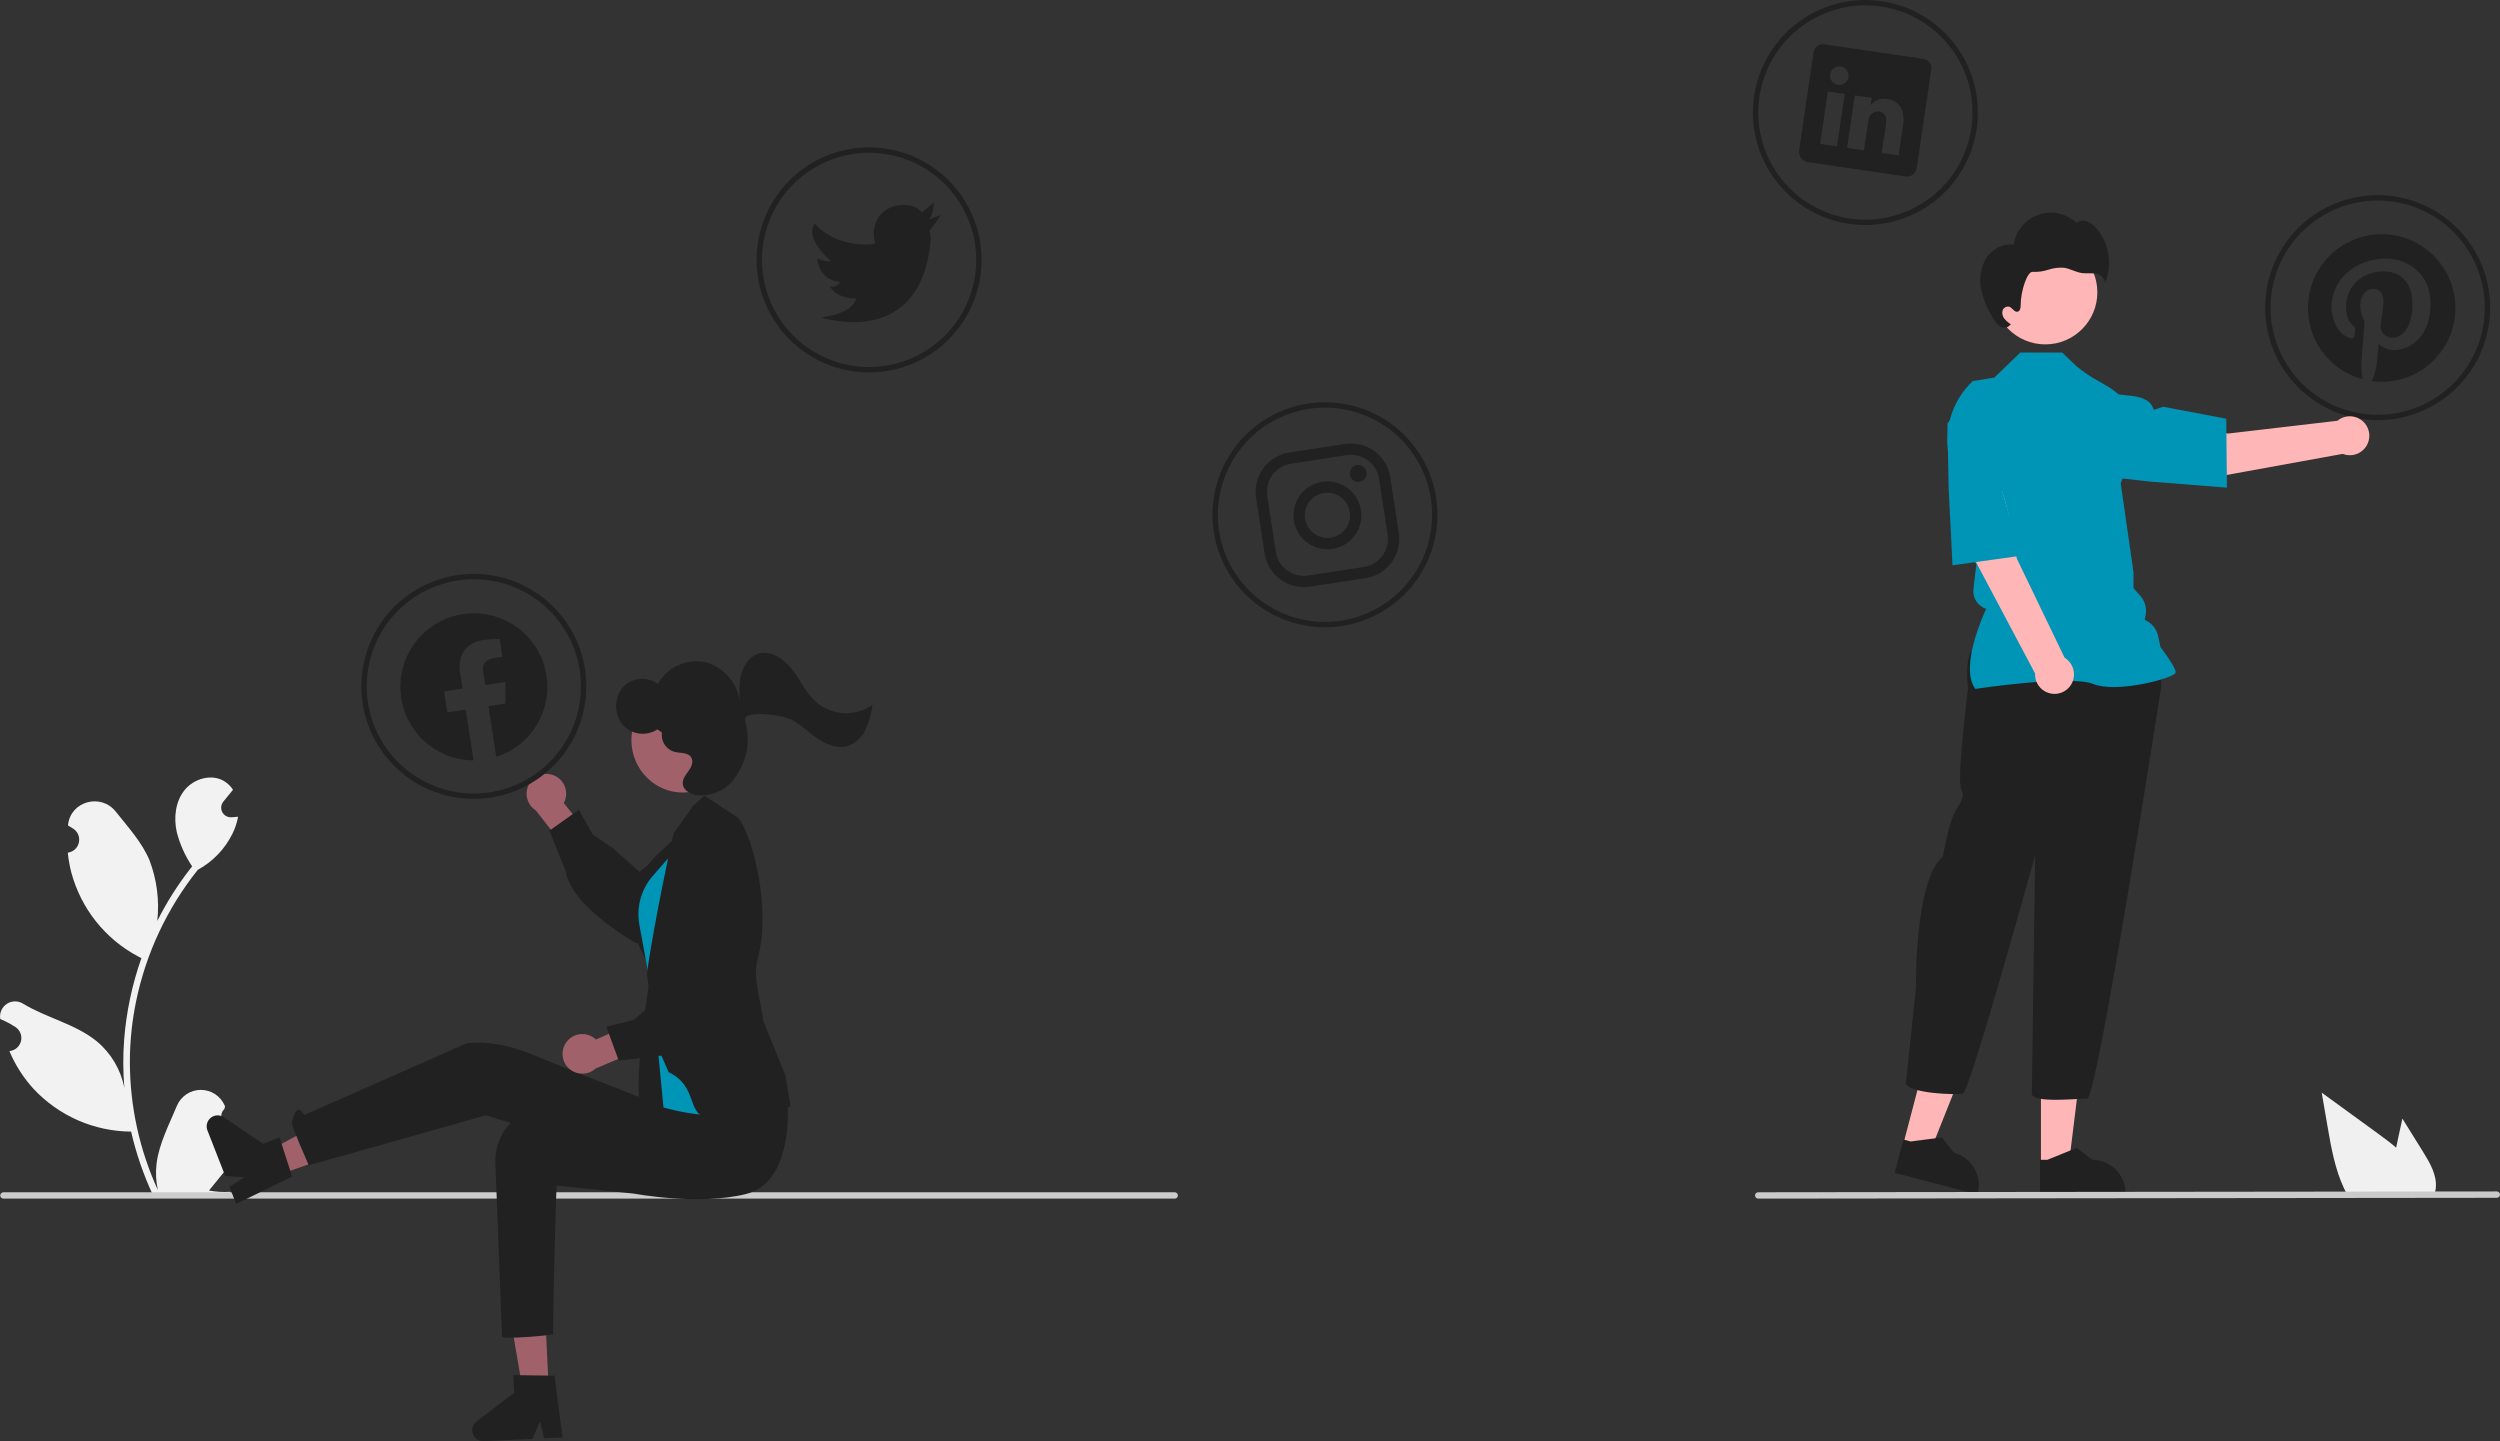 <svg width="765" height="441" viewBox="0 0 765 441" fill="none" xmlns="http://www.w3.org/2000/svg">
<rect x="0" y="0" width="765" height="441" fill="#333333" stroke="none"/>
<g clip-path="url(#clip0_38_136)">
<path d="M70.808 344.491C70.202 344.519 69.601 344.36 69.088 344.035C68.575 343.71 68.174 343.235 67.94 342.675C67.706 342.115 67.649 341.496 67.778 340.902C67.908 340.309 68.216 339.77 68.662 339.358C68.737 339.061 68.79 338.848 68.865 338.551C68.838 338.486 68.811 338.422 68.784 338.357C68.173 336.914 67.149 335.683 65.841 334.819C64.533 333.956 62.998 333.499 61.431 333.504C59.864 333.51 58.333 333.979 57.031 334.852C55.729 335.725 54.715 336.964 54.114 338.412C51.715 344.191 48.66 349.98 47.908 356.09C47.577 358.791 47.716 361.529 48.321 364.183C42.685 351.889 39.759 338.527 39.74 325.003C39.739 321.609 39.928 318.218 40.305 314.845C40.617 312.08 41.05 309.335 41.603 306.609C44.623 291.821 51.109 277.96 60.526 266.165C65.084 263.678 68.77 259.853 71.087 255.206C71.927 253.536 72.52 251.753 72.849 249.913C72.335 249.98 71.812 250.022 71.298 250.056C71.138 250.064 70.969 250.073 70.809 250.081L70.749 250.084C70.183 250.109 69.623 249.971 69.135 249.685C68.647 249.399 68.251 248.979 67.997 248.474C67.742 247.968 67.639 247.4 67.7 246.838C67.76 246.276 67.982 245.743 68.339 245.303C68.561 245.03 68.783 244.757 69.005 244.484C69.342 244.063 69.688 243.65 70.025 243.228C70.064 243.188 70.1 243.146 70.135 243.102C70.522 242.621 70.91 242.149 71.298 241.669C70.59 240.57 69.638 239.65 68.516 238.98C64.631 236.704 59.27 238.28 56.463 241.795C53.648 245.31 53.117 250.242 54.094 254.633C55.056 258.37 56.646 261.916 58.798 265.119C58.587 265.389 58.368 265.651 58.157 265.92C54.305 270.874 50.948 276.193 48.133 281.802C48.818 275.518 48.001 269.162 45.75 263.257C43.468 257.753 39.192 253.117 35.427 248.359C30.904 242.644 21.628 245.138 20.831 252.383C20.824 252.453 20.816 252.523 20.809 252.593C21.368 252.909 21.916 253.244 22.451 253.598C23.124 254.048 23.646 254.69 23.947 255.441C24.249 256.193 24.317 257.017 24.142 257.807C23.967 258.598 23.557 259.317 22.966 259.87C22.376 260.424 21.632 260.786 20.832 260.909L20.75 260.922C20.949 262.938 21.301 264.936 21.803 266.898C23.258 272.377 25.829 277.496 29.355 281.935C32.882 286.374 37.286 290.036 42.294 292.692C42.623 292.861 42.943 293.029 43.272 293.19C40.444 301.204 38.67 309.551 37.995 318.023C37.613 323.021 37.636 328.041 38.063 333.036L38.038 332.859C36.959 327.305 33.996 322.294 29.651 318.672C23.197 313.37 14.078 311.417 7.115 307.155C6.376 306.68 5.515 306.427 4.636 306.424C3.756 306.422 2.895 306.672 2.152 307.143C1.41 307.615 0.818 308.289 0.446 309.086C0.075 309.883 -0.062 310.769 0.054 311.641C0.063 311.703 0.073 311.765 0.082 311.827C1.12 312.25 2.131 312.737 3.108 313.285C3.668 313.601 4.215 313.936 4.751 314.29C5.424 314.74 5.945 315.382 6.247 316.133C6.548 316.885 6.616 317.709 6.441 318.5C6.266 319.29 5.856 320.009 5.266 320.562C4.675 321.116 3.931 321.478 3.131 321.601L3.049 321.614C2.99 321.622 2.94 321.631 2.881 321.639C4.654 325.874 7.143 329.772 10.239 333.162C14.063 337.266 18.686 340.545 23.822 342.799C28.959 345.053 34.502 346.234 40.111 346.27H40.119C41.642 352.887 43.848 359.328 46.702 365.489H70.219C70.303 365.228 70.379 364.958 70.455 364.697C68.278 364.834 66.093 364.703 63.948 364.309C65.693 362.168 67.437 360.01 69.182 357.869C69.221 357.829 69.258 357.787 69.292 357.742C70.177 356.647 71.07 355.559 71.955 354.463L71.956 354.462C72.003 351.103 71.617 347.752 70.808 344.491Z" fill="#F2F2F2"/>
<path d="M360.435 365.807C360.435 365.935 360.41 366.062 360.362 366.181C360.313 366.299 360.241 366.407 360.15 366.498C360.06 366.588 359.952 366.66 359.833 366.709C359.715 366.758 359.588 366.783 359.46 366.782H1.045C0.786 366.782 0.538 366.68 0.355 366.497C0.172 366.314 0.069 366.066 0.069 365.807C0.069 365.548 0.172 365.3 0.355 365.117C0.538 364.934 0.786 364.831 1.045 364.831H359.46C359.588 364.831 359.715 364.856 359.833 364.905C359.952 364.954 360.06 365.026 360.15 365.116C360.241 365.207 360.313 365.315 360.362 365.433C360.41 365.552 360.435 365.679 360.435 365.807Z" fill="#CCCCCC"/>
<path d="M169.143 237.142C169.977 237.421 170.74 237.879 171.378 238.485C172.016 239.091 172.513 239.829 172.835 240.648C173.157 241.466 173.295 242.345 173.241 243.223C173.186 244.101 172.939 244.956 172.518 245.729L181.146 256.434L175.92 263.264L163.948 247.975C162.697 247.182 161.781 245.957 161.373 244.534C160.966 243.11 161.094 241.586 161.734 240.251C162.375 238.916 163.483 237.862 164.848 237.289C166.214 236.716 167.742 236.664 169.143 237.142Z" fill="#A0616A"/>
<path d="M173.001 266.3L168.128 254.177L177.142 247.775L181.356 255.327L187.509 259.524L195.681 266.782C197.897 264.963 214.895 251.34 220.333 257.132C220.994 257.782 221.506 258.568 221.835 259.435C222.163 260.302 222.3 261.23 222.236 262.155C221.897 266.564 217.221 270.265 217.044 270.402L206.724 280.092C206.34 280.749 202.284 287.499 197.648 288.674C196.987 288.855 196.295 288.897 195.617 288.797C194.939 288.697 194.289 288.458 193.709 288.093C183.159 281.615 176.414 275.24 173.937 269.455C173.496 268.446 173.182 267.386 173.001 266.3Z" fill="#212121"/>
<path d="M167.893 424.961L159.956 425.332L154.748 394.892L166.463 394.344L167.893 424.961Z" fill="#A0616A"/>
<path d="M172.149 439.867L166.516 440.13L165.263 434.86L162.936 440.298L147.999 440.996C147.283 441.03 146.575 440.834 145.978 440.436C145.382 440.039 144.928 439.461 144.683 438.788C144.438 438.114 144.414 437.379 144.616 436.692C144.818 436.004 145.234 435.398 145.805 434.964L157.348 426.167L157.097 420.791L169.679 420.953L172.149 439.867Z" fill="#212121"/>
<path d="M85.024 359.602L82.132 352.201L109.304 337.524L123.029 346.152L85.024 359.602Z" fill="#A0616A"/>
<path d="M72.265 368.404L70.213 363.152L74.805 360.277L68.909 359.814L63.467 345.884C63.206 345.217 63.165 344.483 63.351 343.791C63.536 343.098 63.938 342.483 64.498 342.036C65.058 341.588 65.746 341.331 66.462 341.302C67.178 341.273 67.885 341.474 68.479 341.875L80.507 349.997L85.519 348.038L89.392 360.011L72.265 368.404Z" fill="#212121"/>
<path d="M241.116 337.573C241.116 337.573 237.82 358.619 222.237 360.178C206.655 361.736 192.291 354.715 192.291 354.715L148.661 341.277C148.661 341.277 102.253 354.464 94.462 356.542C94.462 356.542 89.088 344.343 89.268 343.555C90.925 336.305 93.084 341.21 93.084 341.21L142.428 319.393C142.428 319.393 150.219 317.315 163.724 323.029C177.228 328.743 213.407 342.516 213.407 342.516L241.116 337.573Z" fill="#212121"/>
<path d="M240.936 336.283C240.936 336.283 243.535 361.495 228.356 365.347C213.927 369.008 194.024 365.252 194.024 365.252L170.296 362.775C170.296 362.775 169.257 393.264 169.257 408.328C164.436 408.984 159.579 409.331 154.714 409.367C153.675 409.367 153.606 408.823 153.606 408.823L151.594 356.128C151.453 353.837 151.793 351.542 152.592 349.39C153.391 347.238 154.632 345.278 156.235 343.634C157.837 341.991 159.766 340.701 161.897 339.849C164.028 338.996 166.314 338.598 168.607 338.682C169.727 338.725 170.902 338.804 172.132 338.92C186.729 340.32 204.85 337.344 204.85 337.344L240.936 336.283Z" fill="#212121"/>
<path d="M198.833 299.708C198.833 299.708 192.671 336.975 196.836 339.95C201 342.925 206.711 342.937 206.711 342.937L208.039 322.36L198.833 299.708Z" fill="#212121"/>
<path d="M209.111 253.938L200.872 261.768C197.042 265.408 194.504 270.197 193.641 275.409C192.779 280.621 193.64 285.973 196.093 290.651L200.032 298.163L209.111 253.938Z" fill="#212121"/>
<path d="M210.954 255.255L199.789 267.972C197.339 270.763 195.821 274.249 195.446 277.944C195.276 279.622 195.344 281.316 195.649 282.974L199.857 305.848L203.019 338.88C203.019 338.88 227.433 346.278 229.932 334.855C232.431 323.431 210.954 255.255 210.954 255.255Z" fill="#0095B7"/>
<path d="M204.588 328.072L201.019 319.861L197.99 298.456C197.825 297.211 201.215 276.832 206.122 254.967L212.088 246.616L215.528 243.462L225.329 249.887C228.864 251.758 236.595 276.17 231.837 293.445C230.2 299.387 233.061 306.786 233.502 312.246L240.295 328.938L241.903 338.592L241.658 338.685C241.413 338.779 237.482 339.31 221.433 341.985C208.135 344.201 215.417 333.297 204.588 328.072Z" fill="#212121"/>
<path d="M173.173 319.102C173.661 318.37 174.303 317.754 175.055 317.297C175.807 316.84 176.649 316.554 177.524 316.458C178.398 316.362 179.283 316.459 180.115 316.742C180.948 317.025 181.709 317.487 182.344 318.096L194.935 312.575L200.156 319.409L182.265 326.956C181.172 327.955 179.75 328.518 178.269 328.538C176.789 328.559 175.352 328.035 174.231 327.067C173.11 326.099 172.384 324.754 172.189 323.286C171.994 321.818 172.344 320.329 173.173 319.102Z" fill="#A0616A"/>
<path d="M202.321 323.022L189.345 324.547L185.531 314.169L193.922 312.082L199.585 307.245L208.732 301.26C207.556 298.645 198.866 278.668 205.88 274.939C206.681 274.471 207.574 274.183 208.497 274.093C209.42 274.003 210.351 274.115 211.227 274.419C215.392 275.902 217.738 281.385 217.824 281.591L224.47 294.091C225.002 294.634 230.453 300.318 230.371 305.1C230.373 305.785 230.232 306.464 229.958 307.092C229.684 307.72 229.282 308.285 228.779 308.749C219.762 317.233 211.843 322.071 205.61 322.945C204.521 323.107 203.416 323.132 202.321 323.022Z" fill="#212121"/>
<path d="M210.752 242.411C219.328 241.383 225.429 233.442 224.378 224.674C223.328 215.906 215.524 209.631 206.948 210.659C198.371 211.687 192.27 219.628 193.321 228.396C194.371 237.164 202.175 243.439 210.752 242.411Z" fill="#A0616A"/>
<path d="M249.578 214.671C246.57 211.908 244.826 207.975 242.297 204.732C239.768 201.489 235.721 198.8 231.939 200.079C229.332 200.96 227.548 203.567 226.817 206.324C226.086 209.08 226.238 212.005 226.395 214.869C225.76 209.02 221.233 203.819 215.709 202.59C212.91 202.04 210.009 202.393 207.424 203.598C204.838 204.802 202.702 206.796 201.322 209.292C199.707 208.119 197.717 207.579 195.731 207.775C193.744 207.971 191.899 208.889 190.544 210.355C189.251 211.948 188.535 213.933 188.515 215.986C188.494 218.038 189.169 220.037 190.43 221.657C191.728 223.178 193.537 224.172 195.516 224.454C197.496 224.736 199.51 224.285 201.181 223.187L202.548 224.172C202.374 225.42 202.644 226.69 203.312 227.76C203.98 228.829 205.002 229.63 206.2 230.022C208.121 230.542 210.692 230.109 211.607 231.95C212.247 233.236 211.524 234.777 210.695 235.923C209.867 237.069 208.864 238.27 208.92 239.713C209.006 241.888 211.414 243.131 213.492 243.343C216.034 243.542 218.576 242.978 220.795 241.723C223.014 240.469 224.808 238.58 225.948 236.3C225.992 236.21 226.041 236.12 226.095 236.029C227.431 233.821 228.304 231.364 228.659 228.808C229.014 226.251 228.844 223.649 228.159 221.161C227.882 220.184 227.952 219.424 228.611 219.106C231.455 217.732 240.024 218.875 242.772 220.507C245.519 222.139 247.841 224.456 250.51 226.223C253.18 227.991 256.459 229.209 259.468 228.28C260.671 227.835 261.773 227.153 262.708 226.275C263.643 225.397 264.393 224.341 264.913 223.168C265.975 220.775 266.679 218.239 267.001 215.641C264.418 217.48 261.286 218.385 258.12 218.209C254.954 218.033 251.942 216.785 249.578 214.671Z" fill="#212121"/>
<path d="M251.944 318.736L251.936 318.725L251.944 318.747V318.736Z" fill="#212121"/>
<path d="M150.206 244.06C143.476 245.092 136.592 244.105 130.423 241.224C124.254 238.343 119.077 233.697 115.548 227.874C112.02 222.051 110.297 215.313 110.597 208.51C110.898 201.708 113.209 195.148 117.238 189.659C121.267 184.17 126.833 179.999 133.232 177.674C139.631 175.348 146.576 174.973 153.188 176.595C159.801 178.217 165.784 181.764 170.381 186.786C174.978 191.809 177.983 198.082 179.015 204.812C179.7 209.281 179.498 213.841 178.421 218.232C177.344 222.623 175.413 226.758 172.738 230.403C170.063 234.047 166.696 237.129 162.83 239.472C158.964 241.816 154.675 243.374 150.206 244.06ZM140.018 177.622C133.609 178.605 127.635 181.467 122.852 185.845C118.069 190.224 114.691 195.922 113.147 202.22C111.602 208.518 111.96 215.133 114.174 221.228C116.388 227.323 120.36 232.624 125.587 236.461C130.815 240.299 137.062 242.5 143.54 242.786C150.018 243.073 156.435 241.432 161.981 238.07C167.526 234.709 171.95 229.779 174.694 223.904C177.437 218.028 178.377 211.471 177.394 205.061C176.742 200.805 175.257 196.719 173.026 193.037C170.794 189.355 167.859 186.148 164.389 183.6C160.918 181.052 156.979 179.213 152.798 178.187C148.617 177.162 144.274 176.97 140.018 177.622Z" fill="#212121"/>
<path d="M271.16 113.558C264.43 114.59 257.546 113.604 251.377 110.723C245.208 107.842 240.031 103.196 236.502 97.373C232.974 91.55 231.251 84.811 231.551 78.009C231.852 71.207 234.163 64.646 238.192 59.157C242.221 53.668 247.787 49.498 254.186 47.172C260.585 44.847 267.53 44.472 274.142 46.094C280.755 47.716 286.738 51.262 291.335 56.285C295.932 61.307 298.936 67.581 299.969 74.311C300.654 78.78 300.452 83.34 299.375 87.73C298.298 92.121 296.367 96.257 293.692 99.901C291.017 103.546 287.65 106.628 283.784 108.971C279.918 111.314 275.629 112.873 271.16 113.558ZM260.972 47.121C254.563 48.104 248.589 50.965 243.806 55.344C239.023 59.722 235.645 65.421 234.101 71.719C232.556 78.017 232.914 84.632 235.128 90.727C237.342 96.821 241.314 102.123 246.541 105.96C251.768 109.797 258.016 111.998 264.494 112.285C270.972 112.571 277.389 110.93 282.935 107.569C288.48 104.208 292.904 99.278 295.648 93.402C298.391 87.526 299.331 80.969 298.348 74.559C297.03 65.964 292.352 58.245 285.343 53.099C278.333 47.953 269.567 45.803 260.972 47.121Z" fill="#212121"/>
<path d="M410.657 191.553C403.927 192.585 397.043 191.598 390.873 188.717C384.704 185.836 379.528 181.19 375.999 175.367C372.47 169.544 370.747 162.805 371.048 156.003C371.349 149.201 373.66 142.64 377.689 137.152C381.718 131.663 387.284 127.492 393.683 125.167C400.082 122.841 407.027 122.466 413.639 124.088C420.252 125.71 426.235 129.256 430.832 134.279C435.429 139.302 438.433 145.575 439.465 152.305C440.151 156.774 439.949 161.334 438.872 165.725C437.795 170.116 435.864 174.251 433.189 177.896C430.514 181.54 427.147 184.622 423.281 186.965C419.415 189.309 415.125 190.867 410.657 191.553ZM400.469 125.115C394.06 126.098 388.086 128.96 383.303 133.338C378.52 137.717 375.142 143.415 373.598 149.713C372.053 156.011 372.41 162.626 374.625 168.721C376.839 174.816 380.811 180.117 386.038 183.954C391.265 187.792 397.513 189.993 403.991 190.279C410.469 190.565 416.886 188.924 422.432 185.563C427.977 182.202 432.401 177.272 435.145 171.396C437.888 165.521 438.828 158.963 437.845 152.554C436.527 143.958 431.849 136.239 424.84 131.093C417.83 125.947 409.064 123.797 400.469 125.115Z" fill="#212121"/>
<path d="M576.027 68.461C569.297 69.493 562.413 68.506 556.244 65.625C550.075 62.744 544.898 58.098 541.37 52.275C537.841 46.452 536.118 39.714 536.418 32.911C536.719 26.109 539.03 19.548 543.059 14.059C547.088 8.571 552.654 4.4 559.053 2.075C565.452 -0.251 572.397 -0.626 579.01 0.996C585.622 2.618 591.605 6.164 596.202 11.187C600.799 16.21 603.804 22.483 604.836 29.213C605.521 33.682 605.319 38.242 604.242 42.633C603.166 47.023 601.234 51.159 598.559 54.804C595.884 58.448 592.518 61.53 588.651 63.873C584.785 66.216 580.496 67.775 576.027 68.461ZM565.839 2.023C559.43 3.006 553.456 5.868 548.673 10.246C543.89 14.624 540.513 20.323 538.968 26.621C537.423 32.919 537.781 39.534 539.995 45.629C542.21 51.724 546.181 57.025 551.409 60.862C556.636 64.7 562.883 66.901 569.361 67.187C575.839 67.474 582.256 65.832 587.802 62.471C593.347 59.11 597.771 54.18 600.515 48.304C603.259 42.429 604.198 35.871 603.215 29.462C601.897 20.866 597.219 13.147 590.21 8.001C583.2 2.855 574.434 0.705 565.839 2.023Z" fill="#212121"/>
<path d="M732.784 128.176C726.054 129.208 719.169 128.221 713 125.34C706.831 122.459 701.655 117.813 698.126 111.99C694.597 106.167 692.874 99.428 693.175 92.626C693.475 85.824 695.786 79.263 699.815 73.775C703.844 68.286 709.41 64.115 715.809 61.79C722.208 59.464 729.153 59.089 735.766 60.711C742.378 62.333 748.361 65.879 752.958 70.902C757.555 75.925 760.56 82.198 761.592 88.928C762.976 97.953 760.718 107.158 755.315 114.519C749.913 121.879 741.808 126.792 732.784 128.176ZM722.596 61.738C716.186 62.721 710.212 65.583 705.429 69.961C700.646 74.34 697.269 80.038 695.724 86.336C694.179 92.634 694.537 99.249 696.751 105.344C698.966 111.439 702.938 116.74 708.165 120.577C713.392 124.415 719.639 126.616 726.117 126.902C732.595 127.188 739.013 125.547 744.558 122.186C750.103 118.825 754.528 113.895 757.271 108.019C760.015 102.144 760.955 95.586 759.972 89.177C758.654 80.581 753.975 72.862 746.966 67.716C739.957 62.57 731.19 60.42 722.596 61.738Z" fill="#212121"/>
<path d="M283.957 67.228L287.883 65.797C287.883 65.797 285.064 70.126 284.454 70.469C284.517 71.287 284.642 72.1 284.826 72.9C282.168 107.473 251.227 97.126 251.227 97.126C261.715 95.766 261.948 91.335 261.948 91.335C255.735 91.376 253.911 87.592 253.911 87.592C254.5 87.796 255.144 87.776 255.719 87.534C256.294 87.293 256.76 86.848 257.027 86.285C250.204 85.59 250.114 79.052 250.114 79.052C251.413 79.718 252.861 80.038 254.32 79.983C253.454 79.204 246.166 72.775 249.309 68.395C249.309 68.395 255.088 75.802 267.109 74.704L267.895 74.418C267.667 73.856 267.521 73.264 267.459 72.661C267.113 70.404 267.678 68.103 269.028 66.263C270.379 64.423 272.405 63.195 274.661 62.849C280.332 61.979 282.045 65.034 282.045 65.034L285.723 61.982C285.642 61.994 285.858 66.107 283.957 67.228Z" fill="#212121"/>
<path d="M412.125 139.268C414.393 138.927 416.703 139.498 418.552 140.855C420.4 142.212 421.637 144.245 421.991 146.511L424.614 163.618C424.955 165.886 424.385 168.197 423.028 170.045C421.671 171.894 419.638 173.131 417.372 173.485L400.266 176.109C397.998 176.449 395.688 175.879 393.839 174.522C391.991 173.165 390.754 171.132 390.4 168.866L387.777 151.758C387.436 149.491 388.006 147.18 389.363 145.331C390.72 143.483 392.753 142.246 395.019 141.892L412.125 139.268ZM411.6 135.847L394.494 138.47C391.322 138.966 388.476 140.697 386.576 143.285C384.676 145.873 383.878 149.108 384.356 152.283L386.979 169.39C387.475 172.562 389.206 175.409 391.793 177.309C394.381 179.209 397.616 180.007 400.79 179.53L417.897 176.906C421.068 176.41 423.915 174.679 425.815 172.091C427.714 169.503 428.513 166.269 428.035 163.094L425.412 145.986C424.916 142.814 423.185 139.968 420.597 138.068C418.009 136.168 414.775 135.37 411.6 135.847Z" fill="#212121"/>
<path d="M416.003 147.429C415.324 147.532 414.632 147.361 414.08 146.953C413.527 146.546 413.159 145.936 413.056 145.258C412.953 144.579 413.123 143.887 413.53 143.334C413.936 142.781 414.546 142.412 415.224 142.308C415.903 142.204 416.595 142.374 417.148 142.78C417.702 143.186 418.071 143.795 418.176 144.473C418.281 145.152 418.112 145.844 417.706 146.398C417.301 146.952 416.692 147.322 416.014 147.428L416.003 147.429Z" fill="#212121"/>
<path d="M405.146 150.845C406.499 150.637 407.884 150.836 409.125 151.415C410.365 151.995 411.406 152.929 412.116 154.1C412.826 155.271 413.172 156.626 413.112 157.994C413.051 159.362 412.586 160.682 411.776 161.785C410.966 162.889 409.847 163.728 408.56 164.196C407.273 164.663 405.876 164.739 404.546 164.413C403.216 164.086 402.013 163.373 401.089 162.363C400.164 161.353 399.56 160.091 399.352 158.738C399.215 157.839 399.255 156.922 399.472 156.039C399.688 155.156 400.077 154.324 400.615 153.591C401.153 152.858 401.83 152.239 402.607 151.767C403.385 151.296 404.247 150.983 405.146 150.845ZM404.621 147.424C402.591 147.735 400.699 148.641 399.184 150.028C397.669 151.415 396.599 153.22 396.11 155.215C395.621 157.209 395.734 159.304 396.436 161.235C397.137 163.165 398.395 164.844 400.051 166.06C401.706 167.275 403.685 167.972 405.737 168.063C407.789 168.154 409.821 167.634 411.577 166.569C413.334 165.505 414.735 163.943 415.604 162.082C416.473 160.221 416.771 158.144 416.459 156.114C416.042 153.392 414.56 150.947 412.34 149.317C410.12 147.687 407.344 147.006 404.621 147.424Z" fill="#212121"/>
<path d="M725.377 71.925C720.254 72.711 715.557 75.237 712.075 79.077C708.594 82.918 706.54 87.84 706.259 93.016C705.977 98.192 707.486 103.307 710.53 107.503C713.575 111.698 717.971 114.718 722.979 116.055C722.622 114.353 722.488 112.611 722.582 110.875C722.732 108.996 723.586 98.271 723.586 98.271C722.928 97.235 722.499 96.07 722.328 94.855C721.82 91.548 723.354 88.784 725.745 88.417C727.777 88.105 728.987 89.48 729.266 91.303C729.58 93.345 728.742 96.594 728.508 99.525C728.456 100.07 728.532 100.619 728.731 101.128C728.929 101.638 729.245 102.094 729.652 102.459C730.06 102.824 730.547 103.089 731.075 103.231C731.603 103.373 732.158 103.389 732.693 103.278C736.917 102.63 738.933 96.764 737.946 90.329C737.196 85.437 733.338 82.287 727.352 83.205C720.588 84.242 717.139 89.941 718.004 95.579C718.181 97.179 718.945 98.657 720.148 99.726C720.349 99.846 720.507 100.027 720.598 100.242C720.69 100.457 720.711 100.695 720.658 100.923C720.611 101.348 720.523 102.371 720.475 102.786C720.474 102.91 720.444 103.031 720.387 103.141C720.33 103.25 720.248 103.344 720.147 103.416C720.046 103.487 719.93 103.533 719.808 103.55C719.686 103.568 719.561 103.556 719.445 103.515C716.131 102.718 714.155 99.534 713.565 95.689C712.593 89.353 716.777 80.932 727.376 79.306C735.892 78 742.446 83.307 743.46 89.921C744.803 98.678 740.934 105.96 733.762 107.06C731.352 107.429 728.89 106.471 727.887 105.116C727.887 105.116 727.381 110.455 727.255 111.494C726.999 113.266 726.491 114.992 725.746 116.619C728.954 117.055 732.219 116.796 735.318 115.859C738.417 114.923 741.278 113.331 743.707 111.191C746.137 109.051 748.078 106.414 749.399 103.458C750.72 100.502 751.39 97.297 751.363 94.059C751.336 90.822 750.614 87.628 749.244 84.694C747.874 81.76 745.89 79.155 743.425 77.056C740.961 74.957 738.074 73.412 734.96 72.527C731.845 71.641 728.578 71.436 725.377 71.925Z" fill="#212121"/>
<path d="M588.504 18.007L558.451 13.579C557.678 13.426 556.877 13.587 556.223 14.025C555.569 14.464 555.115 15.144 554.963 15.917L554.961 15.93L550.522 46.052C550.424 46.865 550.641 47.686 551.128 48.344C551.616 49.003 552.338 49.449 553.145 49.592L583.189 54.019C583.984 54.104 584.781 53.873 585.407 53.375C586.033 52.877 586.437 52.153 586.533 51.359L590.971 21.236C591.091 20.506 590.916 19.758 590.485 19.157C590.053 18.555 589.401 18.15 588.671 18.029C588.615 18.02 588.56 18.013 588.504 18.007ZM562.113 44.789L556.954 44.028L559.318 27.987L564.477 28.748L562.113 44.789ZM562.435 25.955L562.398 25.949C561.657 25.835 560.991 25.432 560.546 24.828C560.101 24.223 559.914 23.467 560.026 22.725C560.138 21.983 560.539 21.316 561.142 20.869C561.745 20.423 562.5 20.233 563.242 20.343C563.984 20.452 564.653 20.851 565.102 21.452C565.55 22.054 565.742 22.808 565.635 23.551C565.529 24.294 565.132 24.964 564.532 25.414C563.932 25.865 563.178 26.059 562.435 25.955ZM580.967 47.567L575.808 46.807L577.101 38.036C577.41 35.934 576.871 34.388 575.005 34.113C574.42 34.032 573.825 34.134 573.301 34.405C572.777 34.676 572.35 35.103 572.079 35.628C571.881 36.015 571.757 36.436 571.714 36.868L570.367 46.005L565.209 45.245L567.572 29.204L572.731 29.964L572.402 32.196C572.991 31.453 573.77 30.882 574.657 30.544C575.543 30.206 576.504 30.113 577.439 30.274C580.825 30.773 583.058 33.383 582.349 38.196L580.967 47.567Z" fill="#212121"/>
<path fill-rule="evenodd" clip-rule="evenodd" d="M167.252 206.753C166.6 202.502 164.743 198.527 161.901 195.299C159.06 192.071 155.353 189.724 151.22 188.537C147.086 187.35 142.7 187.372 138.578 188.601C134.457 189.83 130.775 192.215 127.966 195.472C125.158 198.729 123.342 202.722 122.732 206.98C122.123 211.237 122.746 215.58 124.528 219.494C126.31 223.408 129.176 226.73 132.787 229.065C136.398 231.401 140.602 232.653 144.903 232.674L142.519 217.13L136.87 217.996L135.884 211.564L141.533 210.697L140.781 205.795C139.926 200.221 142.776 196.63 147.856 195.851C149.528 195.618 151.215 195.509 152.903 195.522L153.742 200.997L150.936 201.428C148.174 201.851 147.573 203.698 147.843 205.459L148.483 209.632L154.652 208.686L154.653 215.27L149.47 216.065L151.853 231.61C156.959 229.978 161.315 226.579 164.138 222.022C166.961 217.466 168.065 212.051 167.252 206.753Z" fill="#212121"/>
<path d="M582.332 350.374L590.563 352.535L602.817 321.813L590.669 318.622L582.332 350.374Z" fill="#FFB6B6"/>
<path d="M579.787 358.885L605.099 365.532L605.183 365.212C605.869 362.599 605.489 359.821 604.127 357.488C602.764 355.155 600.531 353.458 597.919 352.772L594.216 348.05L584.668 349.292L582.458 348.712L579.787 358.885Z" fill="#212121"/>
<path d="M624.528 356.532H633.038L637.087 323.704L624.527 323.705L624.528 356.532Z" fill="#FFB6B6"/>
<path d="M624.228 365.411L650.398 365.41V365.079C650.398 362.377 649.325 359.786 647.415 357.876C645.504 355.966 642.914 354.892 640.212 354.892L635.431 351.265L626.512 354.893L624.228 354.893L624.228 365.411Z" fill="#212121"/>
<path d="M603.243 199.438C601.187 202.008 602.215 210.746 602.215 210.746C602.215 210.746 598.617 239.015 600.159 241.584C601.701 244.154 599.131 246.21 597.589 249.808C596.048 253.406 594.506 262.144 594.506 262.144C585.769 269.339 586.283 302.234 586.283 302.234L583.199 331.531C584.227 334.615 598.617 335.129 600.673 334.615C602.729 334.101 622.773 261.63 622.773 261.63C622.773 261.63 621.745 331.531 621.745 334.615C621.745 337.698 635.621 336.156 638.705 336.156C641.788 336.156 661.318 210.232 661.318 210.232V203.036L658.748 199.438C658.748 199.438 605.298 196.868 603.243 199.438Z" fill="#212121"/>
<path d="M625.856 105.38C634.655 105.38 641.788 98.246 641.788 89.447C641.788 80.647 634.655 73.513 625.856 73.513C617.057 73.513 609.924 80.647 609.924 89.447C609.924 98.246 617.057 105.38 625.856 105.38Z" fill="#FFB6B6"/>
<path d="M604.451 210.805L604.364 210.683C599.723 204.185 606.703 188.571 607.756 186.307C606.506 185.901 605.435 185.075 604.726 183.968C604.017 182.861 603.713 181.543 603.866 180.238L604.32 176.38L604.793 172.595L601.404 169.206L601.395 169.122L599.445 152.055L596.609 140.72C595.54 136.434 595.631 131.942 596.873 127.704C598.114 123.465 600.461 119.634 603.672 116.602L610.227 115.561L618.193 107.885H631.039L635.443 112.094C644.103 119.193 646.159 116.109 655.924 129.472L648.932 147.894L652.84 175.064L652.843 179.981L654.878 182.244C655.611 183.059 656.144 184.033 656.434 185.091C656.724 186.148 656.763 187.258 656.548 188.333L656.28 189.672C657.315 190.115 658.228 190.8 658.943 191.669C659.658 192.538 660.154 193.566 660.39 194.667L661.105 198.003C661.717 198.81 665.754 204.194 665.754 205.665C665.754 205.886 665.591 206.1 665.241 206.337C662.49 208.2 647.283 211.998 640.553 209.305C633.384 206.438 604.886 210.739 604.599 210.782L604.451 210.805Z" fill="#0095B7"/>
<path d="M596.357 146.172L609.604 143.578C614.503 150.895 617.134 170.902 617.134 170.902L631.78 201.279C632.68 201.826 633.419 202.602 633.922 203.527C634.425 204.453 634.674 205.495 634.643 206.548C634.612 207.601 634.302 208.627 633.746 209.522C633.189 210.416 632.406 211.147 631.475 211.64C630.544 212.133 629.499 212.371 628.447 212.329C627.394 212.286 626.372 211.966 625.483 211.4C624.595 210.834 623.872 210.043 623.389 209.107C622.906 208.171 622.68 207.123 622.733 206.071L603.631 170.08L596.357 146.172Z" fill="#FFB6B6"/>
<path d="M596.283 149.315L595.906 129.624L602.14 121.284C603.37 119.651 605.032 118.394 606.938 117.656C608.845 116.918 610.92 116.728 612.928 117.108C615.648 117.641 618.063 119.186 619.687 121.432C621.31 123.678 622.021 126.456 621.674 129.206C620.616 137.544 618.214 147.978 612.779 150.338L612.723 150.362L618.356 170.064L597.467 172.982L596.283 149.315Z" fill="#0095B7"/>
<path d="M681.756 132.669C681.756 132.669 661.989 128.617 653.474 130.856L651.596 144.224L675.707 146.365L716.862 138.883C717.84 139.27 718.903 139.391 719.943 139.234C720.983 139.077 721.962 138.648 722.783 137.99C723.603 137.332 724.234 136.468 724.613 135.487C724.992 134.506 725.104 133.442 724.939 132.404C724.774 131.365 724.337 130.389 723.672 129.574C723.007 128.759 722.139 128.134 721.155 127.763C720.171 127.392 719.106 127.288 718.069 127.462C717.032 127.636 716.059 128.081 715.249 128.752L681.756 132.669Z" fill="#FFB6B6"/>
<path d="M657.822 147.355L638.247 145.196L630.778 137.941C629.317 136.511 628.285 134.701 627.798 132.716C627.312 130.73 627.39 128.648 628.025 126.705C628.903 124.076 630.746 121.879 633.182 120.558C635.617 119.236 638.464 118.889 641.146 119.587C649.278 121.708 657.415 119.729 659.057 125.423L661.988 124.464L681.235 128.131L681.443 149.224L657.822 147.355Z" fill="#0095B7"/>
<path d="M607.785 78.978C609.574 76.21 612.931 74.365 616.185 74.883C616.488 72.806 617.355 70.852 618.692 69.233C620.028 67.615 621.783 66.394 623.766 65.704C625.748 65.014 627.882 64.881 629.934 65.319C631.987 65.758 633.88 66.751 635.407 68.192C635.909 67.838 636.494 67.62 637.106 67.559C637.717 67.498 638.333 67.595 638.896 67.842C640.016 68.352 640.99 69.134 641.73 70.117C643.597 72.447 644.799 75.238 645.205 78.196C645.612 81.154 645.209 84.166 644.04 86.913C644.438 85.467 642.989 84.106 641.524 83.782C640.06 83.457 638.525 83.764 637.04 83.553C635.137 83.282 633.426 82.178 631.52 81.93C629.904 81.825 628.283 82.033 626.746 82.543C625.209 83.054 623.59 83.271 621.973 83.184C620.369 82.994 618.302 89.074 618.33 93.356C618.335 94.167 618.168 95.209 617.375 95.381C616.399 95.593 615.833 94.245 614.903 93.878C614.475 93.755 614.016 93.804 613.622 94.013C613.229 94.222 612.932 94.576 612.794 95C612.677 95.431 612.664 95.883 612.757 96.32C612.851 96.757 613.047 97.165 613.329 97.511C613.901 98.196 614.579 98.784 615.338 99.253L614.955 99.572C614.592 99.956 614.106 100.201 613.581 100.266C613.057 100.332 612.526 100.212 612.08 99.929C611.202 99.334 610.491 98.525 610.015 97.578C608.221 94.803 606.939 91.73 606.228 88.503C605.528 85.245 606.084 81.843 607.785 78.978Z" fill="#212121"/>
<path d="M741.45 352.45L735.131 342.294L733.869 348.098C733.648 349.114 733.426 350.147 733.221 351.171C731.426 349.639 729.517 348.221 727.648 346.86C721.911 342.696 716.176 338.526 710.444 334.352L712.239 344.762C713.345 351.171 714.501 357.713 717.239 363.573C717.542 364.237 717.87 364.893 718.222 365.532H744.893C745.108 364.939 745.256 364.323 745.336 363.696C745.342 363.656 745.345 363.614 745.344 363.573C745.762 359.598 743.565 355.852 741.45 352.45Z" fill="#F0F0F0"/>
<path d="M764.024 366.53L538.012 366.782C537.883 366.783 537.756 366.758 537.637 366.709C537.519 366.66 537.411 366.588 537.32 366.497C537.229 366.407 537.157 366.299 537.108 366.181C537.058 366.062 537.033 365.935 537.033 365.806C537.033 365.678 537.058 365.551 537.108 365.432C537.157 365.314 537.229 365.206 537.32 365.115C537.411 365.025 537.519 364.953 537.637 364.904C537.756 364.855 537.883 364.83 538.012 364.83L764.024 364.578C764.283 364.578 764.531 364.681 764.714 364.864C764.897 365.047 765 365.296 765 365.554C765 365.813 764.897 366.062 764.714 366.245C764.531 366.428 764.283 366.53 764.024 366.53Z" fill="#CACACA"/>
</g>
<defs>
<clipPath id="clip0_38_136">
<rect width="765" height="441" fill="white"/>
</clipPath>
</defs>
</svg>
